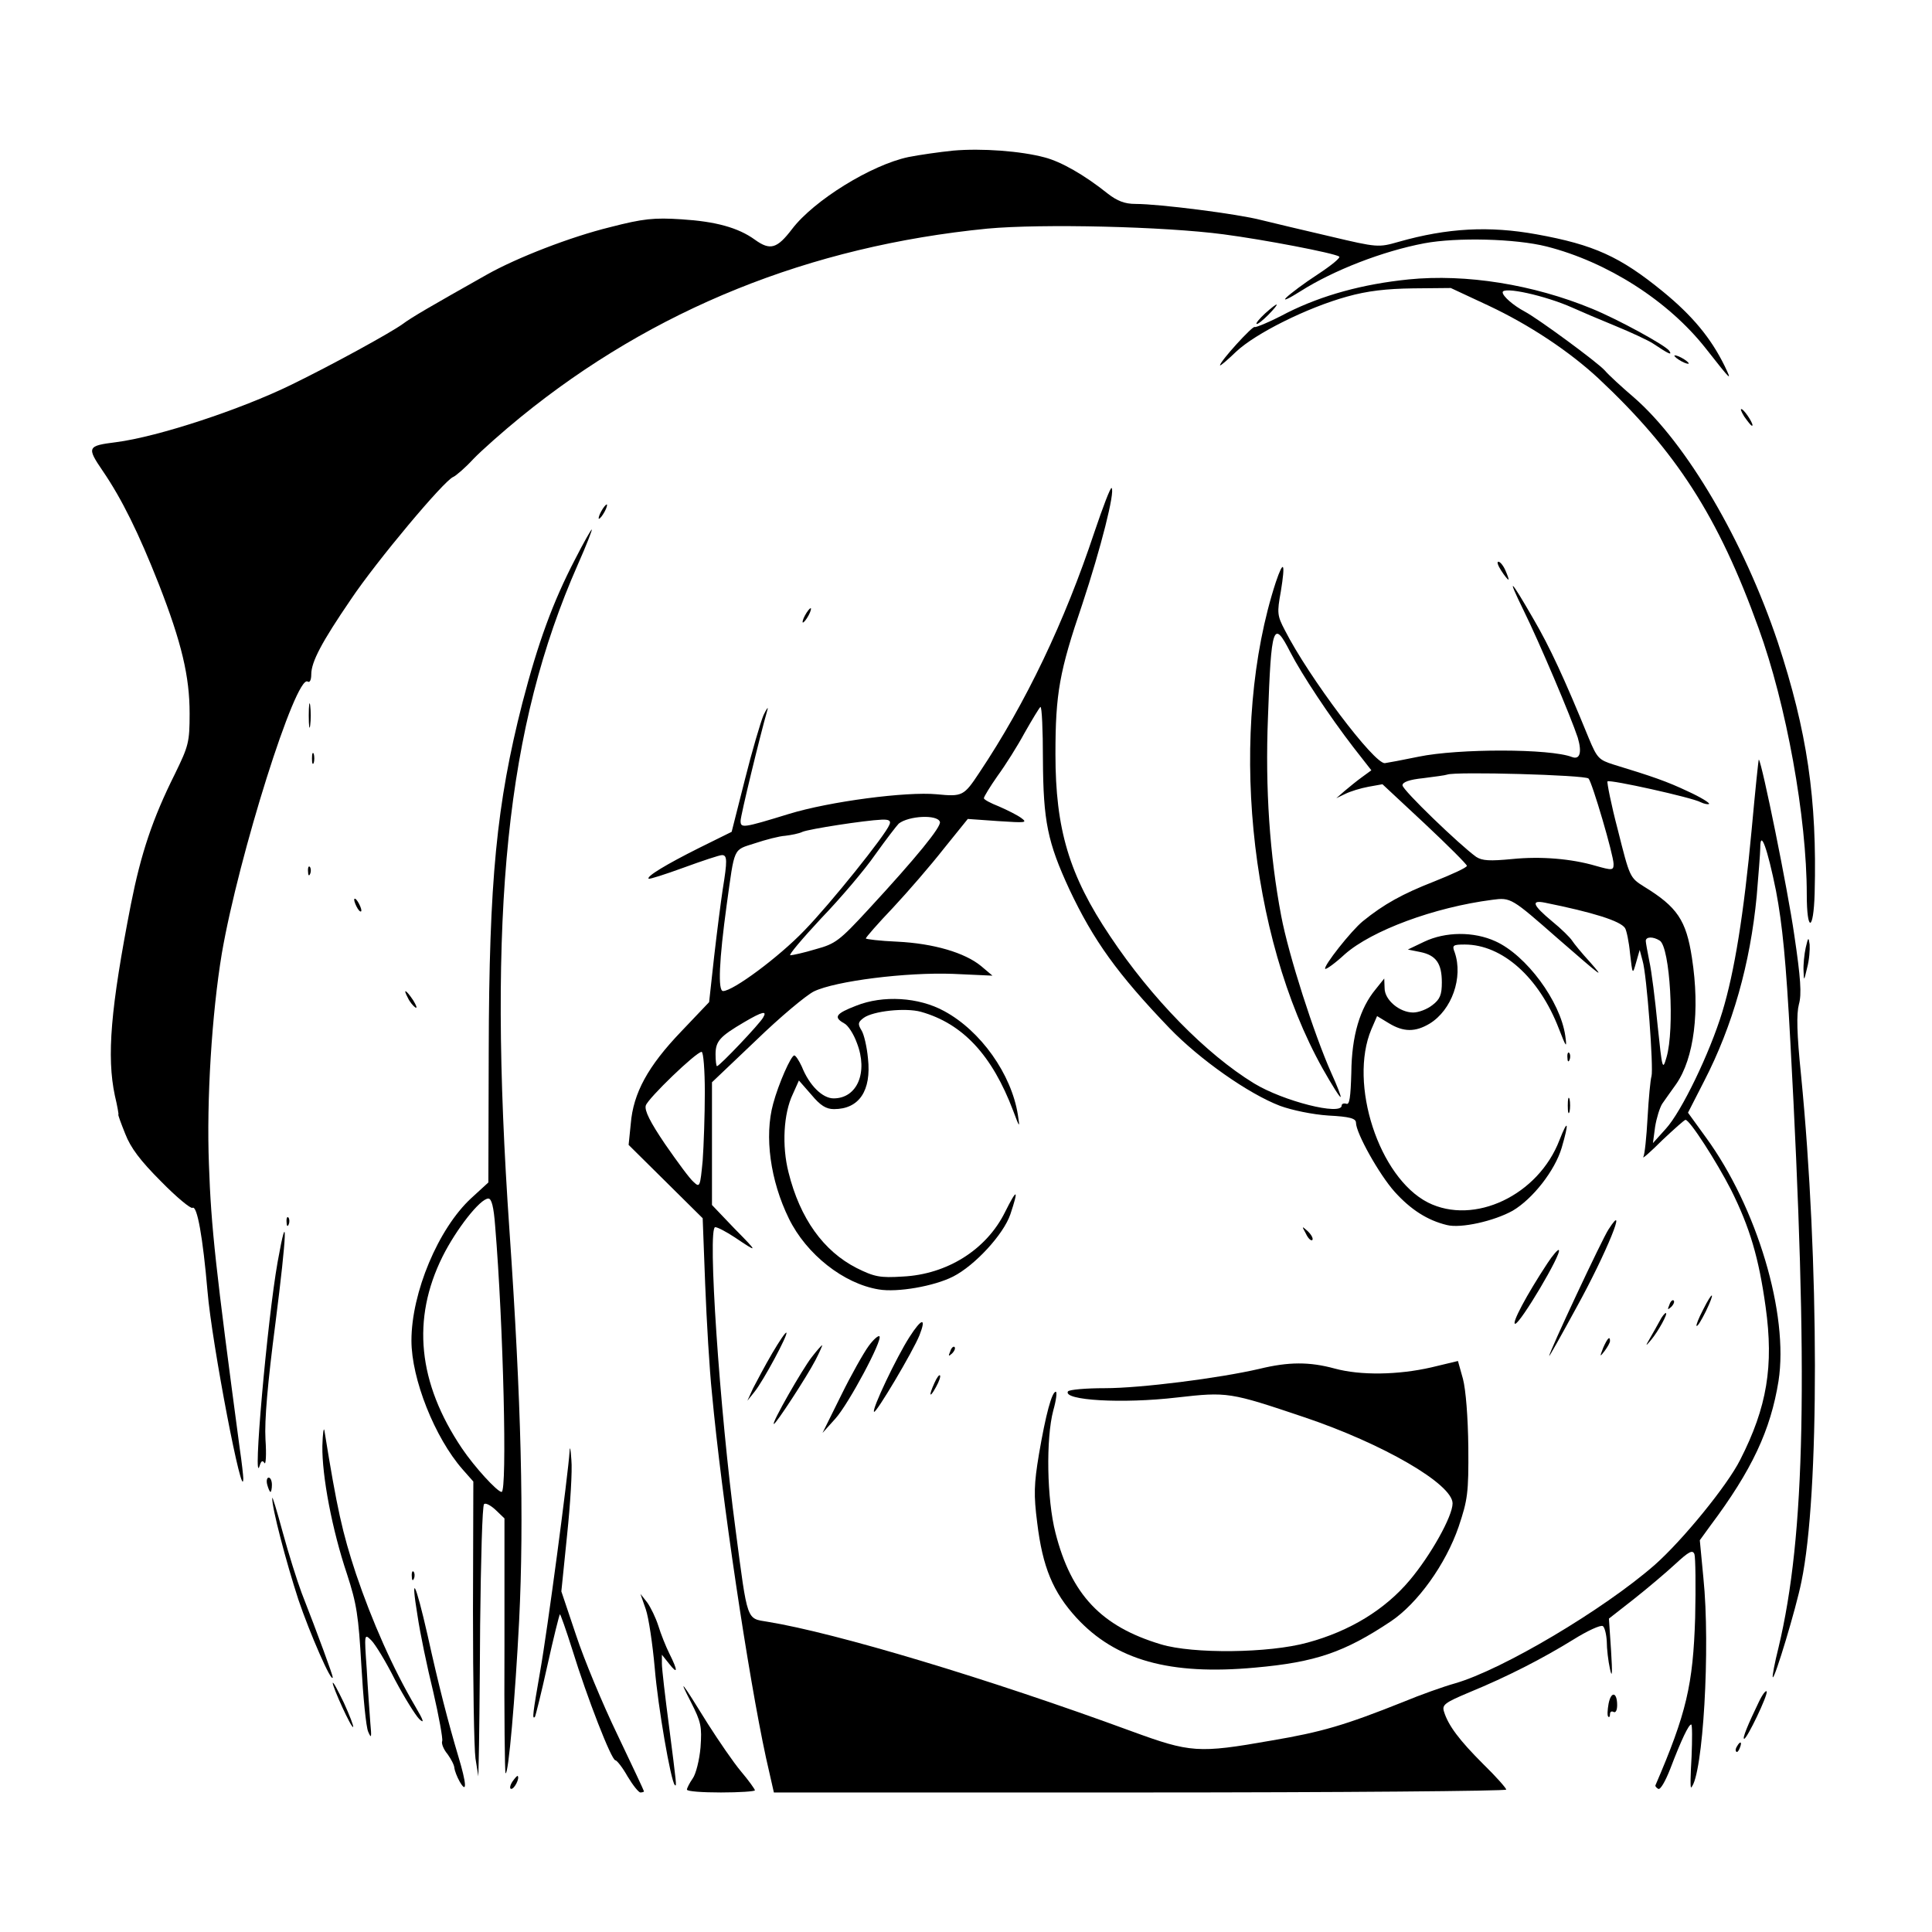 <?xml version="1.0" standalone="no"?>
<!DOCTYPE svg PUBLIC "-//W3C//DTD SVG 20010904//EN"
 "http://www.w3.org/TR/2001/REC-SVG-20010904/DTD/svg10.dtd">
<svg version="1.0" xmlns="http://www.w3.org/2000/svg"
 width="540pt" height="540pt" viewBox="0 0 540 540"
 preserveAspectRatio="xMidYMid meet">

<g transform="translate(0,540) scale(0.1,-0.1)"
fill="#000000" stroke="none">
<path d="M2664 4979 c-39 -4 -95 -12 -125 -18 -104 -22 -264 -121 -325 -201
-42 -55 -61 -61 -104 -30 -47 34 -110 51 -205 57 -77 5 -107 2 -200 -22 -110
-27 -260 -85 -345 -133 -156 -88 -208 -118 -235 -138 -33 -24 -199 -115 -310
-169 -143 -70 -374 -146 -491 -161 -80 -10 -82 -14 -37 -80 54 -79 101 -175
157 -317 64 -164 86 -258 86 -361 0 -81 -3 -91 -41 -169 -63 -126 -95 -223
-123 -364 -57 -292 -68 -426 -45 -535 7 -29 11 -53 10 -53 -2 0 7 -24 19 -54
15 -39 42 -75 100 -133 43 -44 83 -77 88 -74 13 8 29 -82 42 -233 12 -146 100
-603 100 -523 0 6 -4 44 -10 84 -67 502 -80 617 -86 793 -7 180 8 421 36 590
47 273 207 781 240 760 6 -4 10 5 10 20 0 35 29 90 111 210 71 106 261 333
286 342 7 3 33 25 56 50 23 24 83 77 132 117 371 302 808 478 1305 527 152 14
494 6 660 -16 114 -15 307 -52 323 -62 5 -3 -22 -25 -60 -50 -37 -24 -77 -54
-88 -65 -11 -11 7 -3 40 18 93 59 230 112 346 134 91 17 255 13 342 -9 169
-43 339 -151 444 -284 74 -94 75 -95 53 -49 -38 77 -89 139 -172 207 -120 98
-193 131 -353 160 -132 24 -249 18 -386 -21 -56 -16 -59 -16 -190 15 -74 17
-161 38 -194 46 -65 17 -285 45 -351 45 -30 0 -51 8 -78 29 -65 52 -130 89
-176 101 -67 18 -176 26 -256 19z"/>
<path d="M3937 4619 c-128 -13 -241 -44 -339 -93 -47 -25 -88 -42 -91 -40 -5
5 -97 -96 -97 -107 0 -3 20 14 45 38 54 51 198 123 310 154 57 16 110 22 185
23 l105 1 105 -49 c115 -54 226 -128 307 -203 218 -204 336 -387 448 -698 78
-214 135 -530 135 -745 0 -107 19 -105 22 3 7 264 -21 453 -103 702 -95 283
-255 556 -402 684 -34 29 -71 63 -82 76 -21 23 -184 143 -223 164 -32 17 -62
43 -62 54 0 17 119 -9 195 -43 22 -10 76 -33 120 -51 44 -18 91 -40 105 -49
45 -30 54 -34 46 -21 -9 15 -145 89 -216 118 -165 68 -352 98 -513 82z"/>
<path d="M3536 4524 c-15 -14 -26 -27 -24 -29 2 -3 17 9 33 25 35 36 30 39 -9
4z"/>
<path d="M4680 4406 c0 -3 9 -10 20 -16 11 -6 20 -8 20 -6 0 3 -9 10 -20 16
-11 6 -20 8 -20 6z"/>
<path d="M4875 4236 c10 -14 19 -26 22 -26 7 0 -17 39 -28 46 -6 3 -3 -5 6
-20z"/>
<path d="M3059 3913 c-83 -250 -191 -477 -322 -673 -43 -65 -47 -67 -119 -60
-84 8 -299 -20 -413 -55 -130 -40 -135 -40 -135 -19 0 14 53 233 75 310 3 10
-2 4 -11 -15 -8 -19 -32 -100 -52 -180 l-37 -146 -91 -45 c-92 -46 -148 -80
-141 -86 2 -2 46 12 98 31 52 19 100 35 107 35 15 0 15 -16 2 -96 -5 -33 -16
-118 -24 -188 l-14 -127 -78 -82 c-93 -97 -134 -172 -141 -258 l-6 -59 104
-103 103 -102 7 -185 c4 -102 12 -239 19 -305 27 -291 101 -787 151 -1018 l22
-97 1023 0 c563 0 1024 4 1024 8 0 4 -29 37 -65 72 -66 66 -97 107 -109 146
-6 19 2 25 71 54 107 44 204 94 290 147 40 25 77 42 83 38 5 -3 10 -23 11 -43
0 -20 4 -55 9 -77 6 -28 7 -12 3 51 l-6 90 69 54 c38 30 90 74 116 98 39 36
49 41 54 28 3 -9 4 -89 2 -178 -6 -187 -24 -266 -111 -468 -1 -3 3 -7 8 -10 6
-3 20 22 33 55 32 84 52 125 59 125 3 0 3 -41 1 -90 -3 -50 -4 -89 -1 -86 33
33 54 392 34 586 l-10 105 29 40 c117 156 169 268 191 405 29 187 -60 485
-203 681 l-50 69 45 88 c80 155 129 329 147 517 5 61 10 121 10 135 0 54 20
-1 44 -120 18 -95 28 -197 40 -420 51 -936 42 -1381 -33 -1695 -11 -44 -18
-81 -16 -83 5 -6 65 192 80 267 51 244 50 898 -1 1416 -12 117 -13 171 -6 198
8 28 5 73 -13 194 -18 126 -90 480 -99 490 -1 2 -10 -86 -20 -195 -22 -237
-48 -398 -82 -510 -35 -115 -114 -279 -158 -327 l-36 -40 6 45 c4 25 13 54 20
65 8 11 25 36 39 55 50 72 67 205 44 353 -16 105 -41 142 -134 199 -40 25 -40
27 -73 158 -19 72 -31 134 -29 136 6 6 236 -45 260 -58 10 -5 21 -7 24 -5 2 3
-24 19 -59 35 -59 28 -100 42 -208 75 -41 13 -46 18 -69 73 -69 169 -110 257
-155 334 -65 113 -76 123 -28 25 44 -89 133 -299 152 -357 12 -41 6 -62 -16
-54 -61 24 -318 24 -429 1 -44 -9 -86 -17 -94 -18 -29 -4 -213 240 -280 372
-21 40 -22 48 -11 108 13 80 8 91 -14 26 -133 -407 -77 -988 131 -1360 26 -46
48 -81 50 -79 2 1 -10 32 -26 67 -48 108 -119 328 -140 439 -32 169 -45 355
-37 555 9 257 15 275 62 183 33 -64 110 -180 177 -267 l50 -64 -26 -19 c-14
-10 -36 -28 -49 -39 l-23 -20 25 12 c14 7 43 16 65 20 l39 7 118 -110 c65 -61
118 -114 118 -118 0 -5 -42 -24 -92 -44 -87 -34 -140 -63 -199 -111 -32 -26
-111 -126 -105 -133 3 -2 28 16 55 41 75 66 249 131 412 152 52 7 54 5 184
-109 123 -107 133 -115 89 -65 -23 25 -45 52 -50 60 -5 8 -30 33 -56 54 -54
45 -60 60 -20 52 134 -27 211 -51 224 -71 4 -6 11 -38 14 -71 7 -60 7 -60 17
-25 l10 35 8 -30 c12 -39 31 -301 25 -323 -3 -9 -8 -62 -11 -116 -3 -54 -8
-104 -12 -110 -3 -6 21 15 53 47 33 31 62 57 65 57 12 0 87 -117 127 -195 53
-106 78 -191 97 -328 23 -165 4 -280 -71 -427 -36 -72 -161 -225 -239 -294
-143 -125 -426 -293 -558 -331 -32 -9 -97 -32 -145 -52 -163 -65 -227 -84
-369 -108 -204 -36 -226 -34 -390 26 -403 148 -827 275 -1017 306 -60 10 -56
-3 -90 257 -45 337 -79 846 -57 846 7 0 31 -13 54 -28 67 -45 67 -44 0 24
l-63 66 0 171 0 172 123 117 c67 65 140 126 162 137 60 29 258 54 389 49 l110
-5 -32 27 c-45 37 -132 63 -234 68 -49 2 -88 7 -88 9 0 3 34 42 76 86 42 45
106 119 142 165 l67 83 85 -6 c77 -5 83 -5 64 9 -11 8 -39 22 -62 32 -23 9
-42 19 -42 23 0 4 17 32 38 62 22 30 56 84 76 121 21 37 41 70 44 72 4 2 7
-64 7 -147 1 -173 13 -231 74 -363 67 -142 134 -236 280 -388 84 -87 220 -183
309 -217 33 -12 90 -24 135 -27 59 -3 77 -8 77 -20 0 -29 65 -145 108 -193 45
-50 92 -80 146 -93 39 -10 132 11 184 40 56 33 118 112 137 176 21 72 18 83
-6 22 -59 -155 -239 -240 -368 -175 -137 70 -222 332 -158 484 l16 37 33 -20
c41 -25 74 -25 114 -1 62 38 94 129 70 199 -8 20 -5 22 28 22 105 0 208 -92
263 -235 21 -54 23 -56 18 -20 -14 97 -109 225 -195 264 -61 28 -140 27 -199
-1 l-46 -22 35 -7 c44 -9 60 -32 60 -85 0 -34 -5 -47 -26 -63 -15 -12 -39 -21
-54 -21 -38 0 -80 35 -80 68 l-1 27 -24 -30 c-44 -53 -67 -130 -68 -233 -2
-69 -5 -91 -14 -87 -7 2 -13 0 -13 -5 0 -29 -163 12 -245 62 -134 82 -286 237
-402 411 -115 171 -153 300 -153 509 0 170 11 231 75 419 52 157 92 315 82
325 -3 3 -24 -52 -48 -123z m1381 -689 c10 -10 70 -214 70 -239 0 -18 -4 -18
-50 -5 -68 20 -154 27 -233 19 -63 -6 -84 -5 -101 6 -46 33 -206 187 -206 200
0 9 19 16 58 20 31 4 62 8 67 10 22 9 385 -1 395 -11z m-1813 -121 c5 -13 -66
-100 -199 -244 -82 -89 -93 -97 -148 -112 -33 -10 -65 -17 -71 -17 -6 0 33 46
86 103 54 56 122 136 151 178 30 42 60 81 66 87 28 22 108 26 115 5z m-141 -8
c-11 -29 -165 -221 -238 -296 -71 -74 -199 -169 -227 -169 -15 0 -11 86 10
240 23 165 17 153 79 173 30 10 68 20 85 21 16 2 38 6 48 11 19 8 174 32 221
34 21 1 27 -3 22 -14z m2153 -324 c29 -18 42 -248 19 -326 -11 -38 -12 -35
-25 90 -7 72 -17 152 -23 178 -5 26 -10 52 -10 57 0 12 20 13 39 1z m-2506
-215 c-9 -17 -122 -136 -129 -136 -2 0 -4 15 -4 33 0 37 12 50 80 90 51 30 65
33 53 13z m-163 -209 c0 -63 -3 -149 -6 -191 -7 -73 -8 -76 -25 -60 -11 9 -46
57 -80 106 -42 62 -58 94 -54 108 6 20 141 150 156 150 5 0 9 -51 9 -113z"/>
<path d="M1680 3970 c-6 -11 -8 -20 -6 -20 3 0 10 9 16 20 6 11 8 20 6 20 -3
0 -10 -9 -16 -20z"/>
<path d="M1608 3838 c-63 -121 -104 -234 -148 -403 -72 -282 -93 -494 -94
-975 l-1 -365 -48 -44 c-92 -85 -167 -264 -167 -398 0 -107 65 -271 143 -360
l30 -34 -1 -362 c0 -199 3 -384 7 -412 l8 -50 1 45 c1 25 3 194 4 377 2 182 6
335 11 339 4 4 18 -3 32 -16 l25 -24 0 -354 c-1 -195 1 -356 3 -358 8 -8 27
212 38 426 14 285 6 611 -27 1090 -62 895 -9 1408 191 1862 24 54 41 98 39 98
-2 0 -23 -37 -46 -82z m-224 -1865 c23 -277 34 -743 18 -743 -12 0 -76 70
-111 122 -123 183 -141 361 -54 536 38 76 105 162 128 162 9 0 15 -23 19 -77z"/>
<path d="M4196 3805 c9 -14 18 -25 20 -25 2 0 -2 11 -8 25 -6 14 -15 25 -20
25 -5 0 -1 -11 8 -25z"/>
<path d="M2250 3680 c-6 -11 -8 -20 -6 -20 3 0 10 9 16 20 6 11 8 20 6 20 -3
0 -10 -9 -16 -20z"/>
<path d="M863 3400 c0 -30 2 -43 4 -27 2 15 2 39 0 55 -2 15 -4 2 -4 -28z"/>
<path d="M872 3280 c0 -14 2 -19 5 -12 2 6 2 18 0 25 -3 6 -5 1 -5 -13z"/>
<path d="M861 2964 c0 -11 3 -14 6 -6 3 7 2 16 -1 19 -3 4 -6 -2 -5 -13z"/>
<path d="M990 2885 c0 -5 5 -17 10 -25 5 -8 10 -10 10 -5 0 6 -5 17 -10 25 -5
8 -10 11 -10 5z"/>
<path d="M5047 2751 c-4 -18 -7 -48 -6 -65 1 -29 1 -29 10 9 6 22 8 51 7 65
-3 22 -4 21 -11 -9z"/>
<path d="M1140 2611 c5 -11 15 -23 21 -27 6 -3 3 5 -6 20 -20 30 -30 35 -15 7z"/>
<path d="M2393 2589 c-57 -22 -64 -32 -34 -49 11 -5 27 -30 36 -55 32 -82 1
-155 -65 -155 -31 0 -68 36 -89 89 -8 17 -17 31 -21 31 -9 0 -44 -79 -59 -135
-25 -91 -8 -215 44 -321 49 -100 153 -182 251 -198 52 -9 155 9 208 36 61 31
141 118 160 174 24 72 19 74 -15 6 -52 -105 -162 -174 -286 -180 -63 -4 -79
-1 -129 24 -92 47 -158 138 -190 267 -19 74 -14 165 12 219 l17 38 35 -40 c25
-30 41 -40 63 -40 70 0 105 51 95 142 -3 32 -11 67 -18 78 -11 18 -10 23 6 35
26 19 116 29 160 17 117 -33 199 -121 258 -277 18 -48 19 -49 13 -11 -18 114
-104 235 -206 290 -71 39 -171 45 -246 15z"/>
<path d="M4381 2444 c0 -11 3 -14 6 -6 3 7 2 16 -1 19 -3 4 -6 -2 -5 -13z"/>
<path d="M4382 2310 c0 -19 2 -27 5 -17 2 9 2 25 0 35 -3 9 -5 1 -5 -18z"/>
<path d="M801 1984 c0 -11 3 -14 6 -6 3 7 2 16 -1 19 -3 4 -6 -2 -5 -13z"/>
<path d="M4496 1964 c-17 -25 -166 -343 -166 -354 0 -3 34 58 76 135 85 154
146 306 90 219z"/>
<path d="M3650 1952 c6 -13 14 -21 18 -18 3 4 -2 14 -12 24 -18 16 -18 16 -6
-6z"/>
<path d="M776 1873 c-29 -163 -71 -640 -50 -569 4 13 8 15 13 7 4 -7 6 23 3
66 -3 53 6 157 28 326 32 251 35 332 6 170z"/>
<path d="M4325 1869 c-58 -88 -101 -169 -90 -169 14 0 131 197 122 206 -2 3
-17 -14 -32 -37z"/>
<path d="M4760 1739 c-12 -23 -20 -43 -18 -45 3 -2 14 17 26 41 27 56 20 60
-8 4z"/>
<path d="M4666 1753 c-6 -14 -5 -15 5 -6 7 7 10 15 7 18 -3 3 -9 -2 -12 -12z"/>
<path d="M4639 1708 c-7 -13 -19 -34 -27 -48 -14 -24 -13 -24 3 -5 20 24 48
75 41 75 -3 0 -11 -10 -17 -22z"/>
<path d="M2542 1663 c-36 -56 -106 -203 -99 -209 5 -6 109 169 127 214 20 51
6 48 -28 -5z"/>
<path d="M2158 1617 c-20 -34 -43 -78 -53 -97 l-16 -35 20 25 c25 31 94 160
89 165 -2 3 -20 -24 -40 -58z"/>
<path d="M2428 1638 c-14 -19 -49 -81 -77 -138 l-52 -105 36 40 c37 41 133
221 123 230 -3 3 -17 -9 -30 -27z"/>
<path d="M4481 1633 c-10 -26 -10 -27 4 -9 8 11 15 23 15 28 0 15 -7 8 -19
-19z"/>
<path d="M2269 1607 c-26 -33 -114 -187 -106 -187 6 0 92 132 116 178 12 23
20 42 19 42 -2 0 -15 -15 -29 -33z"/>
<path d="M2656 1623 c-6 -14 -5 -15 5 -6 7 7 10 15 7 18 -3 3 -9 -2 -12 -12z"/>
<path d="M4000 1578 c-92 -21 -197 -23 -270 -3 -70 19 -128 19 -210 -1 -112
-26 -331 -54 -432 -54 -53 0 -99 -4 -103 -9 -15 -25 152 -35 305 -17 141 16
147 15 355 -55 220 -74 415 -187 415 -241 0 -36 -61 -145 -120 -215 -69 -82
-167 -142 -285 -174 -108 -30 -321 -32 -410 -5 -167 50 -251 139 -295 312 -24
93 -27 263 -6 342 8 28 11 52 7 52 -11 0 -28 -63 -47 -174 -14 -84 -15 -114
-5 -192 15 -124 44 -194 110 -266 109 -118 260 -161 499 -139 169 15 250 43
379 129 75 50 154 160 190 265 25 75 28 93 27 222 -1 85 -7 160 -15 191 l-14
50 -75 -18z"/>
<path d="M2612 1535 c-17 -37 -14 -45 4 -12 9 16 14 31 11 33 -2 2 -9 -7 -15
-21z"/>
<path d="M901 1358 c-1 -84 27 -233 69 -358 27 -83 32 -116 40 -255 5 -88 13
-171 19 -185 9 -21 10 -17 6 25 -2 28 -7 95 -10 150 -7 99 -7 100 13 80 11
-11 41 -60 66 -110 26 -49 57 -99 68 -110 15 -14 12 -4 -11 35 -63 107 -121
238 -166 371 -38 115 -53 182 -88 399 -2 14 -5 -5 -6 -42z"/>
<path d="M1592 1343 c-4 -64 -62 -501 -82 -613 -21 -121 -23 -136 -15 -129 2
3 18 67 35 144 17 77 33 141 35 143 1 2 17 -43 35 -100 41 -133 109 -308 120
-308 4 0 20 -20 34 -45 15 -25 31 -45 36 -45 6 0 10 2 10 3 0 2 -34 74 -75
160 -41 85 -93 210 -115 277 l-41 122 16 157 c9 86 15 181 12 211 -2 30 -4 41
-5 23z"/>
<path d="M747 1250 c3 -11 7 -20 9 -20 2 0 4 9 4 20 0 11 -4 20 -9 20 -5 0 -7
-9 -4 -20z"/>
<path d="M761 1213 c-2 -24 39 -180 73 -284 31 -92 94 -237 96 -217 0 6 -40
116 -87 236 -13 35 -37 111 -53 170 -16 59 -29 102 -29 95z"/>
<path d="M1151 994 c0 -11 3 -14 6 -6 3 7 2 16 -1 19 -3 4 -6 -2 -5 -13z"/>
<path d="M1167 884 c7 -48 27 -144 44 -213 16 -69 27 -131 25 -137 -3 -7 4
-24 15 -37 10 -14 19 -31 19 -39 1 -7 7 -24 15 -38 21 -36 19 -5 -4 71 -28 94
-55 198 -86 339 -34 149 -48 176 -28 54z"/>
<path d="M1805 902 c8 -23 19 -97 25 -164 9 -109 45 -316 56 -327 6 -6 5 0
-16 164 -11 83 -20 161 -20 175 l0 25 20 -25 c25 -32 25 -20 1 28 -10 20 -24
55 -31 78 -7 22 -21 51 -31 65 l-19 24 15 -43z"/>
<path d="M930 696 c0 -12 52 -127 57 -123 2 2 -10 33 -26 68 -17 35 -30 60
-31 55z"/>
<path d="M1931 643 c29 -57 31 -69 27 -127 -3 -35 -13 -75 -22 -87 -9 -13 -16
-27 -16 -31 0 -5 43 -8 95 -8 52 0 95 3 95 6 0 3 -17 27 -39 53 -21 25 -62 85
-92 132 -76 123 -84 132 -48 62z"/>
<path d="M4916 643 c-30 -62 -47 -103 -41 -103 8 0 66 121 63 132 -2 5 -12 -8
-22 -29z"/>
<path d="M4496 638 c-3 -17 -4 -33 -1 -36 3 -3 5 0 5 7 0 7 5 9 10 6 6 -3 10
5 10 19 0 37 -17 40 -24 4z"/>
<path d="M4855 519 c-4 -6 -5 -12 -2 -15 2 -3 7 2 10 11 7 17 1 20 -8 4z"/>
<path d="M1432 420 c-7 -11 -8 -20 -3 -20 9 0 24 30 18 36 -1 2 -8 -6 -15 -16z"/>
</g>
</svg>
